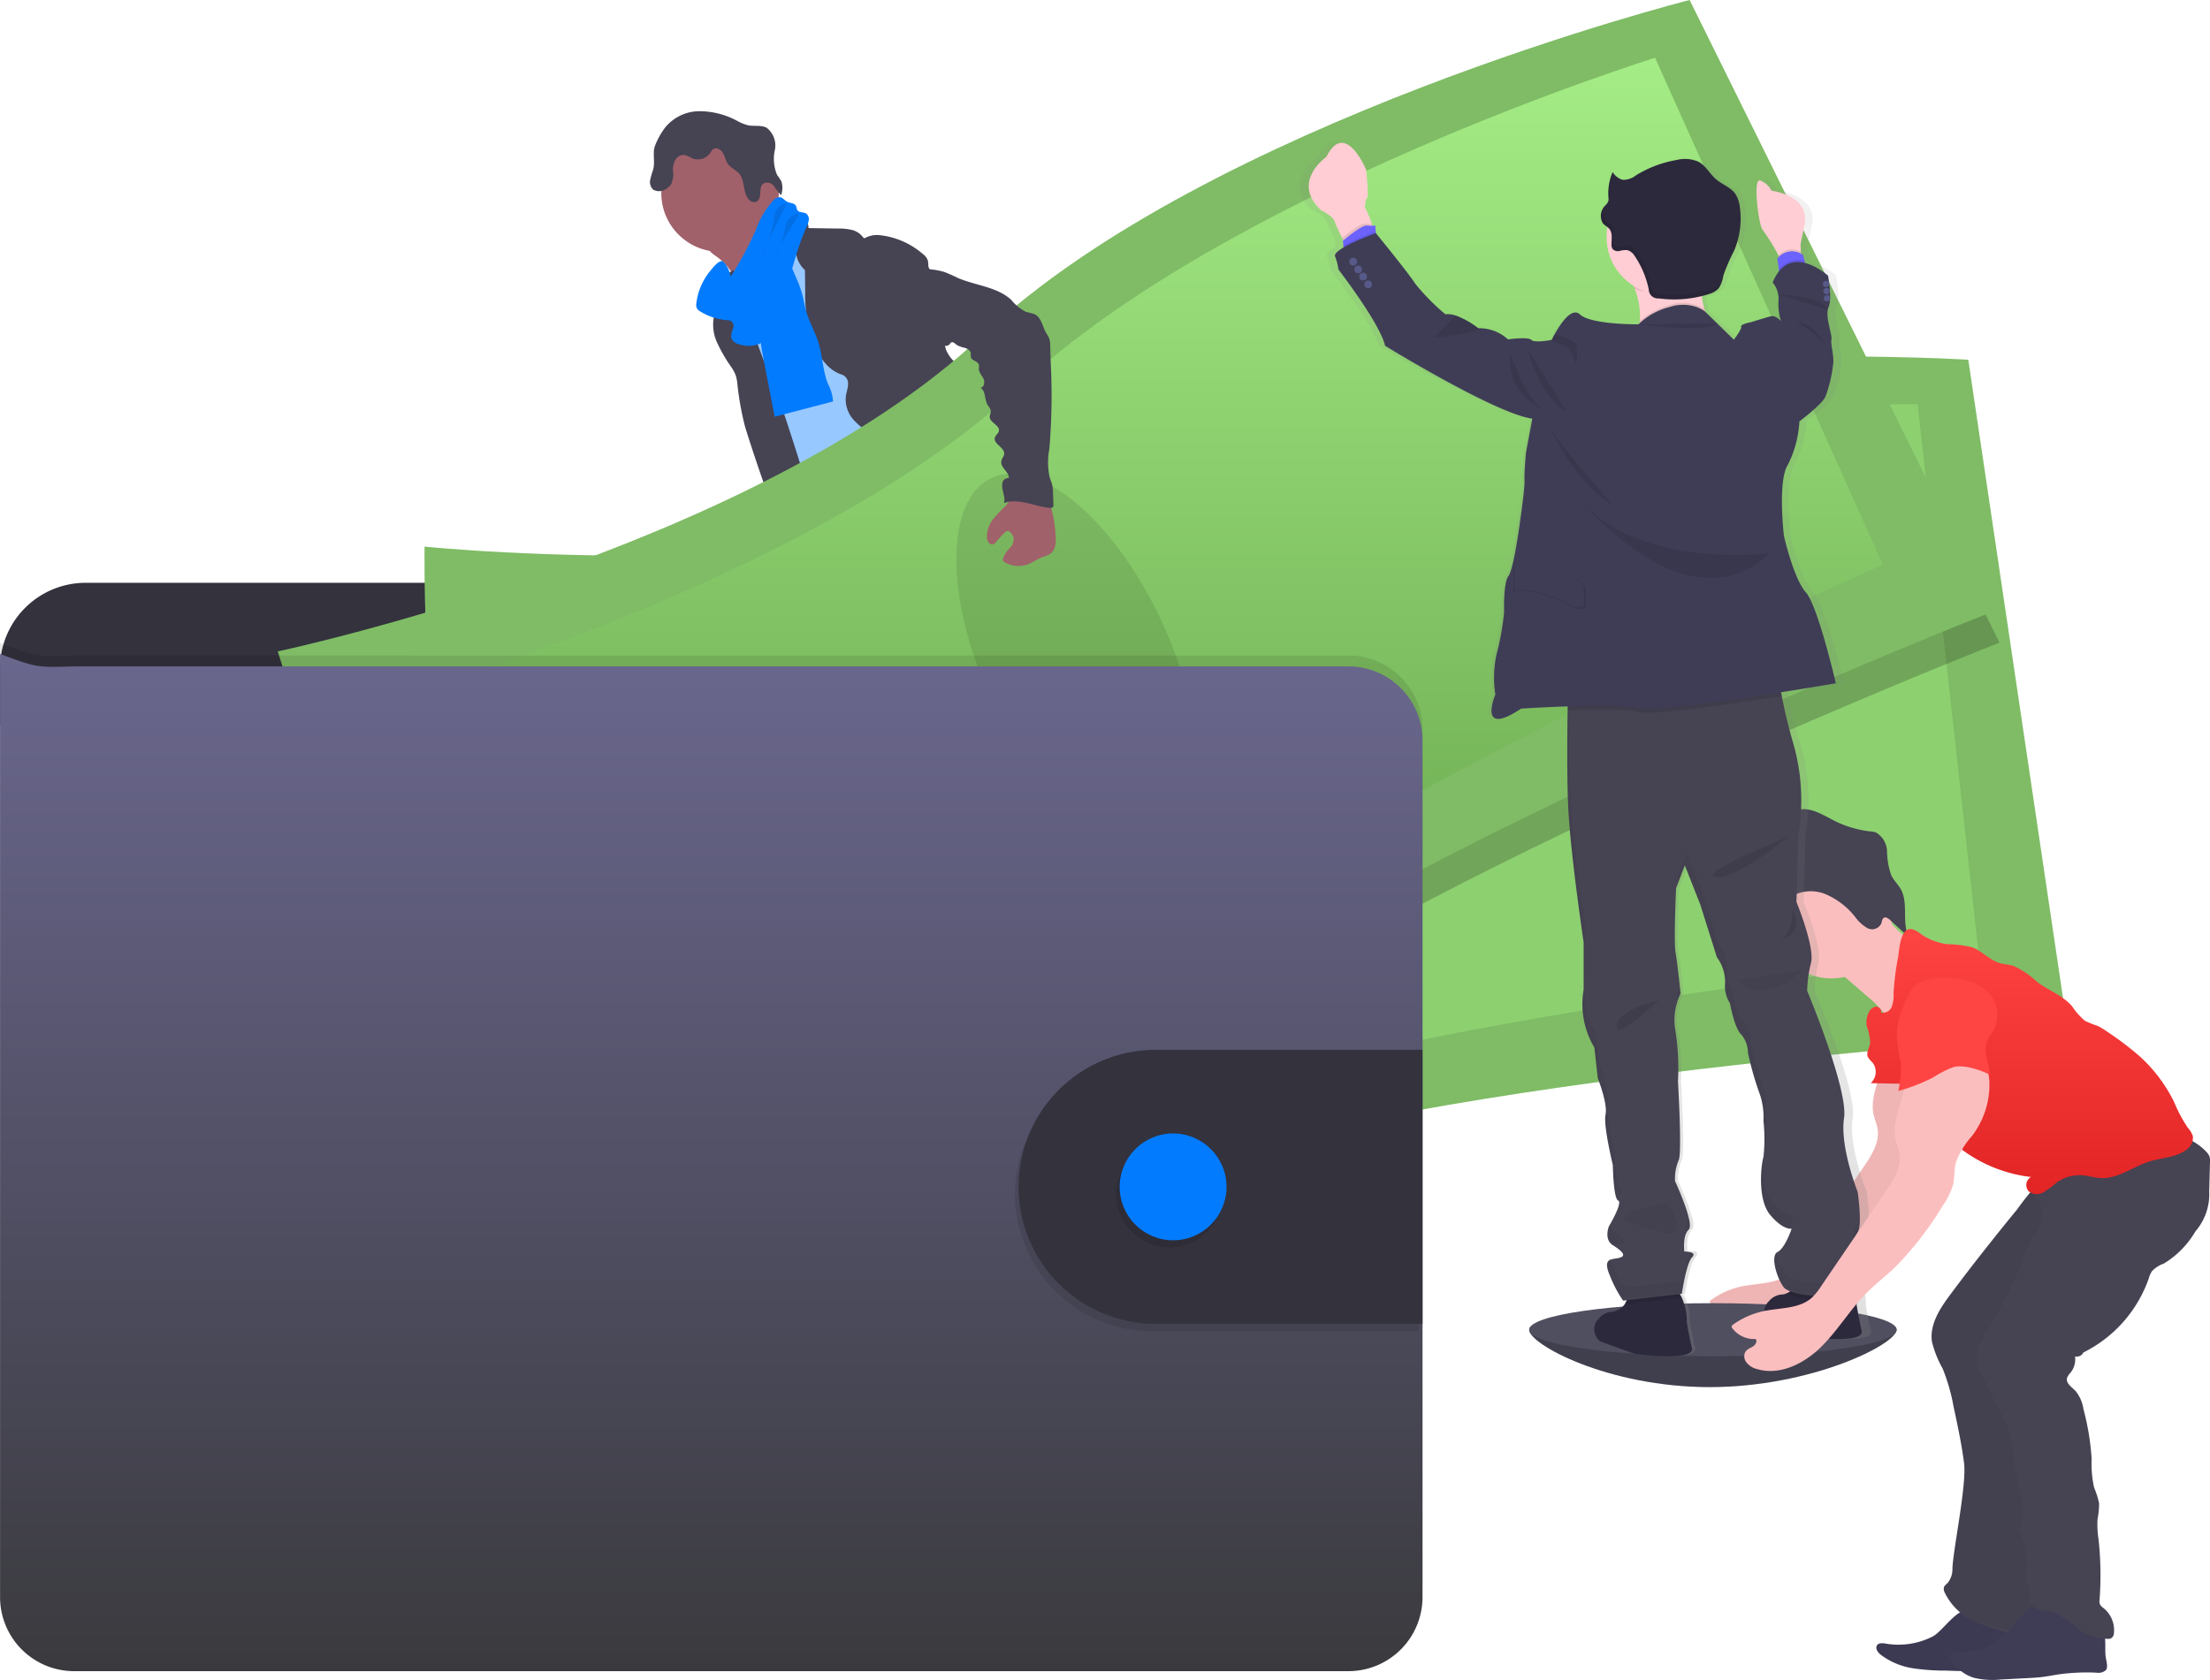 <svg xmlns="http://www.w3.org/2000/svg" xmlns:xlink="http://www.w3.org/1999/xlink" width="242.023" height="184.017" viewBox="0 0 242.023 184.017"><defs><style>.a{fill:#504f60;}.b{opacity:0.2;}.c{fill:#6c63ff;}.d{fill:#514e7f;}.e{fill:#464353;}.f{fill:#a1616a;}.g{fill:#97c8ff;}.h{fill:#037bff;}.i,.v{opacity:0.1;}.j{fill:#33323d;}.k{fill:#8dd070;}.l{fill:url(#a);}.m{fill:url(#b);}.n{fill:#fbbebe;}.o,.s{opacity:0.05;}.p{fill:#3f3d56;}.q{fill:url(#c);}.r{fill:#2d293d;}.t{fill:#ffcdd3;}.u{fill:#575988;}.w{fill:url(#d);}.x{fill:#f44;}</style><linearGradient id="a" x1="0.5" x2="0.5" y2="1" gradientUnits="objectBoundingBox"><stop offset="0" stop-color="#a4ec85"/><stop offset="1" stop-color="#5d9842"/></linearGradient><linearGradient id="b" x1="0.5" x2="0.5" y2="1" gradientUnits="objectBoundingBox"><stop offset="0" stop-color="#6a678e"/><stop offset="1" stop-color="#3a3a3e"/></linearGradient><linearGradient id="c" x1="0.5" y1="1" x2="0.5" gradientUnits="objectBoundingBox"><stop offset="0" stop-color="gray" stop-opacity="0.251"/><stop offset="0.54" stop-color="gray" stop-opacity="0.122"/><stop offset="1" stop-color="gray" stop-opacity="0.102"/></linearGradient><linearGradient id="d" x1="0.5" x2="0.5" y2="1" gradientUnits="objectBoundingBox"><stop offset="0" stop-color="#f44"/><stop offset="1" stop-color="#e22424"/></linearGradient></defs><g transform="translate(-18.497)"><path class="a" d="M808.317,650.594c0,1.6-9.355,6.284-20.467,6.284s-19.77-4.679-19.77-6.284,9.007-1.088,20.129-1.088S808.317,648.986,808.317,650.594Z" transform="translate(-582.122 -504.93)"/><path class="b" d="M808.317,653.72c0,1.6-9.355,6.284-20.467,6.284s-19.77-4.679-19.77-6.284" transform="translate(-582.122 -508.056)"/><path class="c" d="M502.535,534.048a12.419,12.419,0,0,0,5.4-.182c.272-.084.571-.272.544-.544a.658.658,0,0,0-.122-.272,16.808,16.808,0,0,1-1.632-3.109.272.272,0,0,0-.1-.141.256.256,0,0,0-.174,0c-.8.209-1.485.724-2.277.944a3.238,3.238,0,0,1-1.24.093c-.359-.041-.849-.337-1.175-.3C501.945,531.725,502.4,532.835,502.535,534.048Z" transform="translate(-388.246 -417.833)"/><path class="c" d="M624.7,517.879a9.439,9.439,0,0,0,3.123-2.932.508.508,0,0,0,.084-.253.522.522,0,0,0-.1-.245,10.108,10.108,0,0,0-2.538-2.739,7.406,7.406,0,0,0-1.414,1.306c-.3.316-1.126.816-1.134,1.3,0,.272.316.588.462.816.2.294.386.593.566.9A10.656,10.656,0,0,1,624.7,517.879Z" transform="translate(-476.303 -404.676)"/><path class="d" d="M481.275,542.886a1.211,1.211,0,0,1-.218.789,1.069,1.069,0,0,1-.457.272c-2.522.9-5.44-.223-7.957.667-.517.182-1.006.446-1.526.62a8.3,8.3,0,0,1-1.9.337c-.89.084-1.784.139-2.677.163a6.436,6.436,0,0,1-2.018-.177,2.424,2.424,0,0,1-1.548-1.227,1.178,1.178,0,0,1-.076-.873.942.942,0,0,1,.166-.272,2.386,2.386,0,0,1,.593-.481l.928-.6a6.227,6.227,0,0,1,1.406-.745c.367-.12.756-.171,1.129-.272a7.663,7.663,0,0,0,3.223-2.407l1.262-1.346a1.27,1.27,0,0,1,.438-.351,1.213,1.213,0,0,1,.544-.052,7.274,7.274,0,0,1,3.441,1.153,4.457,4.457,0,0,0,.849.5,3.03,3.03,0,0,0,2.372-.294c.324-.174.253-.272.389-.582s.468-.509.756-.226a.8.8,0,0,1,.18.343,9.648,9.648,0,0,1,.169,2.8,1.236,1.236,0,0,0,.054.435,2.467,2.467,0,0,0,.248.4.917.917,0,0,1,.052.1,2.767,2.767,0,0,1,.182,1.314Z" transform="translate(-359.916 -423.029)"/><path class="e" d="M481.275,555.312a1.211,1.211,0,0,1-.218.789,1.069,1.069,0,0,1-.457.272c-2.522.9-5.44-.223-7.957.667-.517.182-1.006.446-1.526.62a8.3,8.3,0,0,1-1.9.337c-.89.084-1.784.139-2.677.163a6.436,6.436,0,0,1-2.018-.177,2.424,2.424,0,0,1-1.548-1.227,1.178,1.178,0,0,1-.076-.873.942.942,0,0,1,.166-.272c.147.307.253.715.345.862a1.766,1.766,0,0,0,1.181.851,2.933,2.933,0,0,0,1.088-.139c2.285-.566,4.714-.574,6.909-1.431a15.972,15.972,0,0,1,2.263-.87,17.788,17.788,0,0,1,2.448-.2c1.289-.1,2.538-.492,3.808-.7a2.766,2.766,0,0,1,.171,1.322Z" transform="translate(-359.916 -435.455)"/><path class="d" d="M613.005,522.124a4.585,4.585,0,0,1-1.393,2.481,16.22,16.22,0,0,0-1.95,2.133c-.653,1-.947,2.236-1.8,3.079a4.924,4.924,0,0,1-1.088.775,7.6,7.6,0,0,1-1.4.645,10.452,10.452,0,0,1-3.958.215,3.559,3.559,0,0,1-1.257-.242,3.785,3.785,0,0,1-.522-.321,2.494,2.494,0,0,1-.816-.816.816.816,0,0,1-.079-.593,1.394,1.394,0,0,1,.378-.577,8.979,8.979,0,0,1,.958-.862,5.731,5.731,0,0,0,1.246-1.088,3.512,3.512,0,0,0,.481-1.088,9.645,9.645,0,0,0,.351-2.081,6.593,6.593,0,0,1,.144-1.393c.2-.718.734-1.36.675-2.1a.525.525,0,0,1,.027-.318.443.443,0,0,1,.25-.155,4.436,4.436,0,0,1,1.3-.3,1.515,1.515,0,0,1,1.208.473c.185.223.307.544.579.631a.92.92,0,0,0,.413.016,3.464,3.464,0,0,0,1.9-.585,2.375,2.375,0,0,0,.789-1.733c0-.247-.112-.506.272-.544.288-.038.517.272.664.462a6.444,6.444,0,0,1,1.273,2.318.683.683,0,0,1,.242-.046,1.053,1.053,0,0,1,.868.443A1.727,1.727,0,0,1,613.005,522.124Z" transform="translate(-458.832 -409.086)"/><path class="e" d="M613.28,529.339a4.585,4.585,0,0,1-1.393,2.481,16.224,16.224,0,0,0-1.95,2.133c-.653,1-.947,2.236-1.8,3.079a4.927,4.927,0,0,1-1.088.775,7.6,7.6,0,0,1-1.4.645,10.453,10.453,0,0,1-3.958.215,3.56,3.56,0,0,1-1.257-.242,3.785,3.785,0,0,1-.522-.321,2.494,2.494,0,0,1-.816-.816,1.988,1.988,0,0,1,.816-.2c.588.033,1.017.588,1.58.759.8.242,1.6-.324,2.416-.517.53-.125,1.088-.092,1.613-.272a3.989,3.989,0,0,0,1.194-.724A6.078,6.078,0,0,0,608,535.109a7.9,7.9,0,0,0,.748-1.493,21.36,21.36,0,0,1,1.512-2.894,2.045,2.045,0,0,1,.307-.4,4.287,4.287,0,0,1,.416-.3,3.162,3.162,0,0,0,.96-1.752,3.064,3.064,0,0,1,.215-.585,1.053,1.053,0,0,1,.868.443A1.727,1.727,0,0,1,613.28,529.339Z" transform="translate(-459.108 -416.301)"/><path class="f" d="M438.7,204.012a5.77,5.77,0,0,1,1.632,1.9c.381.745,2.576,6.528,2.448,7.369.715-.721,3.536-.838,4.26-1.559.3-.3,1.931-1.809,2.176-2.16s2.062-1.088,2.26-1.458c.743-1.33-5.266-6.371-4.5-7.685a.343.343,0,0,0,.063-.207.337.337,0,0,0-.1-.16,9.01,9.01,0,0,0-1.738-1.189,2.757,2.757,0,0,1-1.325-1.578,5.712,5.712,0,0,0-1.537,1.039q-1.654,1.417-3.251,2.892c-.416.386-1.221.9-1.415,1.453C437.449,203.266,438.3,203.688,438.7,204.012Z" transform="translate(-341.568 -175.784)"/><path class="g" d="M457.04,214.13a17.7,17.7,0,0,0-2.573,2.105,5.122,5.122,0,0,0-1.632,2.622c-.076.405-.065.816-.128,1.227-.272,1.782-1.812,3.087-2.492,4.755a8.245,8.245,0,0,0-.432,1.591,18.81,18.81,0,0,0-.313,3.123c-.016,1.015.979,1.714,1.344,2.66a16.241,16.241,0,0,1,.647,2.892,34.263,34.263,0,0,0,1.632,5.359c1.341,3.7,5.688,13.946,7.029,17.654,4.11-1.031,15.051-3.4,18.69-5.574,1.213-.724-8.419-8.887-7.121-9.45a.484.484,0,0,0,.365-.683c-1.3-5.674-5.356-10.337-7.2-15.861a48.131,48.131,0,0,0-2.658-5.378c-.789-1.651-1.211-3.476-2.154-5.046a3.183,3.183,0,0,0-.688-.857,4.059,4.059,0,0,0-.759-.46C458.06,214.549,457.559,214.394,457.04,214.13Z" transform="translate(-350.179 -188.043)"/><circle class="f" cx="6.433" cy="6.433" r="6.433" transform="translate(90.917 14.716)"/><path class="e" d="M466.4,205.56a2.157,2.157,0,0,1,2.418-.348,1.169,1.169,0,0,1,.718,1.162l3.191.049a6.407,6.407,0,0,1,1.512.139,2.2,2.2,0,0,1,1.262.792c.038.052.082.114.147.122a.234.234,0,0,0,.147-.049,2.769,2.769,0,0,1,1.589-.272,8.582,8.582,0,0,1,4.671,2.051,1.51,1.51,0,0,1,.544.677c.112.362-.022.816.272,1.074,0,2.992,1.028,5.789,1.714,8.7a3.9,3.9,0,0,0,.966,1.387,5.6,5.6,0,0,1,1.031,1.54c.582,1.512-.22,3.291.346,4.809a8.24,8.24,0,0,0,1.088,1.727,4.467,4.467,0,0,1,.93,2.231c.024.365-.022.732,0,1.088a6.586,6.586,0,0,0,.272,1.444q.348,1.317.729,2.63c.413,1.415.952,2.941,2.22,3.694-3.06.52-6.286,1.028-9.2-.035a4.772,4.772,0,0,1-1.148-.574,6.614,6.614,0,0,1-2.016-3.248,15.337,15.337,0,0,1-1.123-4.192,4.813,4.813,0,0,0-.193-1.36,3.873,3.873,0,0,0-1.806-1.7,8.672,8.672,0,0,1-2.176-1.692,3.381,3.381,0,0,1-.881-2.541c.054-.449.231-.881.248-1.333a1.044,1.044,0,0,0-.617-1.088c-2.228-.675-3.291-3.313-3.786-5.587a17.939,17.939,0,0,1-.286-3.563l-.03-2.32a3.063,3.063,0,0,1-1-2.2,2.614,2.614,0,0,0-.014-.729,2.01,2.01,0,0,0-.511-.775A6.92,6.92,0,0,1,466.4,205.56Z" transform="translate(-362.505 -181.389)"/><path class="e" d="M440.011,229.013a17.813,17.813,0,0,1-.071,2.16c-.063.272-.171.544-.25.8a4.679,4.679,0,0,0,.3,3.028,16.865,16.865,0,0,0,1.548,2.679,4.353,4.353,0,0,1,.5.928,4.8,4.8,0,0,1,.19,1.058,32.866,32.866,0,0,0,.756,4.276c.3,1.219,3.765,11.637,4.57,12.6a1.025,1.025,0,0,0,.62.422,1.129,1.129,0,0,0,.528-.109l1.632-.626a1.067,1.067,0,0,0,.378-.207.974.974,0,0,0,.234-.642c.117-1.327-3.351-11.819-3.792-13.073-1.333-3.787-3.106-7.437-3.974-11.357-.242-1.088-.37-2.764-1.167-3.631-.329-.359-.218-.207-.612-.019a4.466,4.466,0,0,0-.577.3A1.888,1.888,0,0,0,440.011,229.013Z" transform="translate(-342.968 -197.486)"/><path class="e" d="M556.62,320.79" transform="translate(-428.183 -265.69)"/><path class="h" d="M458.388,230.744c.438,2.315.889,4.624,1.338,6.939l6.387-1.673a4.489,4.489,0,0,0-.544-1.9c-.582-1.461-.6-3.087-1.066-4.589-.356-1.142-.977-2.192-1.311-3.343-.193-.669-.291-1.36-.481-2.037a14.8,14.8,0,0,0-.751-1.945,12.175,12.175,0,0,0-1.393-2.581,4.061,4.061,0,0,0-2.152,1.4,3.014,3.014,0,0,0-.4,1.36c-.112,1.434.408,2.875.237,4.3A12.649,12.649,0,0,0,458.388,230.744Z" transform="translate(-356.391 -192.033)"/><path class="e" d="M478.712,336.786a7.628,7.628,0,0,1-.585,4.137,32.067,32.067,0,0,0-1.3,6.229,5.389,5.389,0,0,1-.321,1.575c-.2.454-.544.838-.778,1.27a6.38,6.38,0,0,0-.487,3.825c.092.857.231,1.711.4,2.554a6.461,6.461,0,0,1,.166,3.115c.506-.112.849.544.816,1.058a2.823,2.823,0,0,0,.049,1.531c.626.229.631,1.088.612,1.755a14.758,14.758,0,0,0,.435,3.427q1.42,6.828,3.014,13.617c2.3.713,4.983,1.455,7.176.468a1.439,1.439,0,0,0,.909-.914,1.594,1.594,0,0,0-.087-.7l-1.039-3.781a6.943,6.943,0,0,1-.373-2.8c.1-.7.405-1.453.063-2.07-.117-.212-.3-.378-.438-.579-.544-.8-.258-1.863-.215-2.829a2.241,2.241,0,0,0-.044-.647,3.231,3.231,0,0,0-.31-.71,10.859,10.859,0,0,1-1.2-5.4,1.336,1.336,0,0,0-.1-.7,2.274,2.274,0,0,1-.177-.288.789.789,0,0,1,.057-.52,4.761,4.761,0,0,1-.838-.816,1.172,1.172,0,0,0,.2-1.833.612.612,0,0,0,.291-1.053c-.133-.092-.31-.133-.405-.272-.147-.2-.027-.481.092-.7l.634-1.145c.473-.851.579-1.9,1.088-2.72a20.387,20.387,0,0,0,1.676-3.825l1.831-5.051,1.232,1.069a3.9,3.9,0,0,1,1.012,1.153,4.977,4.977,0,0,1,.329,1.382c.452,2.742,2.176,5.119,2.815,7.821a5.152,5.152,0,0,0,.582,1.746,3.812,3.812,0,0,1,.332.5,2.655,2.655,0,0,1,.139.83,3.871,3.871,0,0,0,1.632,2.775c.607.416,1.36.7,1.689,1.36a2.536,2.536,0,0,0,.272.579c.294.354.928.394,1.053.838.071.248-.06.544.079.762a.721.721,0,0,0,.3.226l1.771.884c1.98.99,2.992,3.264,4.453,4.921a10.609,10.609,0,0,1,1.333,1.763c.631,1.129.922,2.546,1.988,3.264a3.008,3.008,0,0,1,.773.574c.335.441.212,1.058.242,1.613s.454,1.216.982,1.047a3.872,3.872,0,0,0,0,2.054,10.337,10.337,0,0,0,6.273-2.541,2.475,2.475,0,0,0,1.02-1.714.614.614,0,0,0-.076-.34.971.971,0,0,0-.4-.3c-1.657-.9-2.154-2.979-2.992-4.668a40.443,40.443,0,0,0-2.72-4.159c-1.969-2.979-3.313-6.583-6.292-8.55a4.282,4.282,0,0,1-1.746-1.531c-.182-.4-.2-.857-.348-1.27a1.1,1.1,0,0,0-.93-.816,5.7,5.7,0,0,0,.212-1.975,2.494,2.494,0,0,0-.1-.851,4.14,4.14,0,0,0-.438-.843,8.09,8.09,0,0,1-1.121-4.352,7.135,7.135,0,0,0-.076-2.348c-.12-.378-.329-.724-.473-1.088a6.8,6.8,0,0,1-.34-2.046l-.163-2.614a12.86,12.86,0,0,0-.337-2.584c-.544-2.029-1.088-10.53-2.951-11.487s-5.065,5.585-7.162,5.712a9.329,9.329,0,0,0-2.72.525,13.252,13.252,0,0,0-3.7,2.448L481.1,335A14.213,14.213,0,0,1,478.712,336.786Z" transform="translate(-368.884 -267.283)"/><path class="e" d="M415.771,164.824A4.849,4.849,0,0,1,419.514,163a8.718,8.718,0,0,1,4.137,1.039,5.112,5.112,0,0,0,1.208.5c.68.139,1.436-.046,2.051.272a2.457,2.457,0,0,1,.9,2.448,4.5,4.5,0,0,0,.245,2.72,6.291,6.291,0,0,1,.471.71,2.348,2.348,0,0,1-.038,1.512,9.8,9.8,0,0,1-.781-1,.92.92,0,0,0-1.126-.291c-.351.237-.345.666-.365,1.053s-.117.849-.481.974a.781.781,0,0,1-.816-.318c-.623-.762-.373-1.978-.99-2.745-.351-.435-.936-.647-1.259-1.1-.256-.359-.321-.816-.544-1.2s-.743-.669-1.088-.4a1.472,1.472,0,0,0-.291.389,1.673,1.673,0,0,1-1.986.6,3.321,3.321,0,0,0-.86-.373,1.064,1.064,0,0,0-.982.544,2.124,2.124,0,0,0-.272,1.137,2.62,2.62,0,0,1-.212,1.559,1.613,1.613,0,0,1-.435.413,1.355,1.355,0,0,1-1.507.155,1.132,1.132,0,0,1-.337-1.055,8.527,8.527,0,0,1,.321-1.115c.239-.843-.073-1.793.188-2.587A8.258,8.258,0,0,1,415.771,164.824Z" transform="translate(-324.457 -150.818)"/><path class="h" d="M432.765,209.247a.99.99,0,0,0,.06.59.938.938,0,0,0,.321.307,6.6,6.6,0,0,0,3.03.982.922.922,0,0,1,.419.109.737.737,0,0,1,.177.843,2.2,2.2,0,0,0-.193.9c.079.569.754.816,1.322.9a3.075,3.075,0,0,0,2.3-.449,3.555,3.555,0,0,0,.949-1.423c1.561-3.588,2.108-7.554,3.689-11.131a2.361,2.361,0,0,0,.237-.745.734.734,0,0,0-.294-.685c-.294-.182-.751-.079-.949-.365-.1-.144-.087-.34-.174-.492-.182-.324-.661-.272-.987-.46-.256-.136-.432-.416-.718-.471a.9.9,0,0,0-.743.321,9.565,9.565,0,0,0-1.931,3.251,38.106,38.106,0,0,1-2.764,5.125,2.988,2.988,0,0,0-.865-1.695c-.487-.1-1.11.756-1.374,1.074a6.844,6.844,0,0,0-1.512,3.514Z" transform="translate(-338.005 -176.05)"/><path class="i" d="M461.033,200.32a1.3,1.3,0,0,0-1.009.506,2.878,2.878,0,0,0-.422,1.36,11.819,11.819,0,0,1-1.6,4.3" transform="translate(-356.39 -177.99)"/><path class="i" d="M466.3,204.31a1.553,1.553,0,0,0-1.319.792,4.448,4.448,0,0,0-.332,1.344,7.375,7.375,0,0,1-1.319,2.826" transform="translate(-360.27 -180.895)"/><path class="j" d="M304.642,365.675V362.3a9.379,9.379,0,0,0-9.379-9.377H161.839a9.379,9.379,0,0,0-9.379,9.377v6.229Z" transform="translate(-133.963 -289.08)"/><path class="k" d="M323.366,282.621s-.381,23.628,3.808,31.4,5.984,41.595,5.984,41.595,43.915,4.543,74.517-5.44,95.718-14.066,95.718-14.066l-10.973-73.959s-54.211-3.476-85.05,11.232S323.366,282.621,323.366,282.621Z" transform="translate(-258.372 -222.741)"/><path class="i" d="M323.366,282.621s-.381,23.628,3.808,31.4,5.984,41.595,5.984,41.595,43.915,4.543,74.517-5.44,95.718-14.066,95.718-14.066l-10.973-73.959s-54.211-3.476-85.05,11.232S323.366,282.621,323.366,282.621Z" transform="translate(-258.372 -222.741)"/><path class="k" d="M358.4,305.228s-1.374,19.5,2.073,25.725,3.607,34.038,3.607,34.038,39.522,1.833,67.635-7.736S518.9,341.477,518.9,341.477l-6.713-60.484s-48.882-.5-77.411,12.967S358.4,305.228,358.4,305.228Z" transform="translate(-283.684 -236.717)"/><ellipse class="i" cx="10.261" cy="22.006" rx="10.261" ry="22.006" transform="translate(135.037 67.056) rotate(-7.1)"/><path class="b" d="M421.819,130.66s-52.666,13.329-77.5,36.791S267.2,202.022,267.2,202.022s6.888,22.6,13.258,28.717S298.912,268.5,298.912,268.5s43.189-9.156,69.248-28.056,86.793-42.77,86.793-42.77Z" transform="translate(-217.491 -127.279)"/><path class="k" d="M264.29,189.589s6.885,22.6,13.25,28.72,18.454,37.754,18.454,37.754,43.194-9.153,69.256-28.053,86.791-42.762,86.791-42.762L418.906,118.23s-52.663,13.329-77.5,36.791S264.29,189.589,264.29,189.589Z" transform="translate(-215.373 -118.23)"/><path class="i" d="M264.29,189.589s6.885,22.6,13.25,28.72,18.454,37.754,18.454,37.754,43.194-9.153,69.256-28.053,86.791-42.762,86.791-42.762L418.906,118.23s-52.663,13.329-77.5,36.791S264.29,189.589,264.29,189.589Z" transform="translate(-215.373 -118.23)"/><path class="l" d="M308,211.763s4.676,18.979,9.869,23.848,13.873,31.282,13.873,31.282,38.175-10.386,62-28.121,78.149-41.747,78.149-41.747L446.94,141.5s-46.676,14.518-69.7,36.094S308,211.763,308,211.763Z" transform="translate(-247.193 -135.17)"/><ellipse class="i" cx="10.261" cy="22.006" rx="10.261" ry="22.006" transform="translate(117.783 56.696) rotate(-24.97)"/><path class="i" d="M308.265,386.681v93.847a8.114,8.114,0,0,1-8.117,8.114H160.6a8.114,8.114,0,0,1-8.112-8.114V377.22c4,1.485,4,1.485,8.112,1.36H300.148A8.117,8.117,0,0,1,308.265,386.681Z" transform="translate(-133.984 -306.77)"/><path class="m" d="M308.265,391.064V484.91a8.117,8.117,0,0,1-8.117,8.114H160.6a8.114,8.114,0,0,1-8.112-8.114V381.6c4,1.483,4,1.483,8.112,1.36H300.148a8.117,8.117,0,0,1,8.117,8.1Z" transform="translate(-133.984 -309.958)"/><path class="i" d="M605.633,543.936v30.012H576.527a15.007,15.007,0,1,1,0-30.013Z" transform="translate(-431.75 -428.135)"/><path class="j" d="M607.093,541v30.017H577.987a15.007,15.007,0,1,1,0-30.013Z" transform="translate(-432.813 -425.998)"/><circle class="i" cx="5.851" cy="5.851" r="5.851" transform="translate(140.719 124.958)"/><circle class="h" cx="5.851" cy="5.851" r="5.851" transform="translate(141.116 124.163)"/><path class="n" d="M859.887,528.811c.231,2.505-1.665,4.937-1.113,7.391.12.525.345,1.02.427,1.551.229,1.458-.639,2.837-1.469,4.056l-7.127,10.456a6.492,6.492,0,0,1-1.017,1.257c-1.36,1.213-3.406,1.088-5.2,1.45a8.879,8.879,0,0,0-3.482,1.54.223.223,0,0,0-.033.3,2.992,2.992,0,0,0,2.59,1.216c.188.248,0,.609-.272.786-.384.272-.909.337-.985.985a1.069,1.069,0,0,0,.131.653,2.026,2.026,0,0,0,1.246.868c2.467.754,5.133-.571,6.98-2.375s3.172-4.08,4.983-5.916c1-1.015,2.144-1.885,3.177-2.87a36.372,36.372,0,0,0,5.212-6.743,7.525,7.525,0,0,0,1.129-2.3c.2-.835.1-1.678.324-2.486a9.158,9.158,0,0,1,1.708-2.794,9.242,9.242,0,0,0,1.942-6.014,5.766,5.766,0,0,0-3.52-4.992,3.128,3.128,0,0,0-1.972-.12,4.685,4.685,0,0,0-2.008,1.6l-1.36,1.564a3.669,3.669,0,0,0-.789,1.2,1.254,1.254,0,0,0,.272,1.33" transform="translate(-635.084 -414.068)"/><path class="o" d="M859.887,528.811c.231,2.505-1.665,4.937-1.113,7.391.12.525.345,1.02.427,1.551.229,1.458-.639,2.837-1.469,4.056l-7.127,10.456a6.492,6.492,0,0,1-1.017,1.257c-1.36,1.213-3.406,1.088-5.2,1.45a8.879,8.879,0,0,0-3.482,1.54.223.223,0,0,0-.033.3,2.992,2.992,0,0,0,2.59,1.216c.188.248,0,.609-.272.786-.384.272-.909.337-.985.985a1.069,1.069,0,0,0,.131.653,2.026,2.026,0,0,0,1.246.868c2.467.754,5.133-.571,6.98-2.375s3.172-4.08,4.983-5.916c1-1.015,2.144-1.885,3.177-2.87a36.372,36.372,0,0,0,5.212-6.743,7.525,7.525,0,0,0,1.129-2.3c.2-.835.1-1.678.324-2.486a9.158,9.158,0,0,1,1.708-2.794,9.242,9.242,0,0,0,1.942-6.014,5.766,5.766,0,0,0-3.52-4.992,3.128,3.128,0,0,0-1.972-.12,4.685,4.685,0,0,0-2.008,1.6l-1.36,1.564a3.669,3.669,0,0,0-.789,1.2,1.254,1.254,0,0,0,.272,1.33" transform="translate(-635.084 -414.068)"/><path class="p" d="M914.057,769.4a8.25,8.25,0,0,1-5.3.786c-.291-.035-.637-.057-.816.169-.272.326.049.816.381,1.069a7.847,7.847,0,0,0,3.642,1.5,23.983,23.983,0,0,0,3.563.237,60.246,60.246,0,0,0,9.741-.356,1.379,1.379,0,0,0,.544-.158,1,1,0,0,0,.4-.612,2.428,2.428,0,0,0-.846-2.318,7.1,7.1,0,0,0-2.271-1.219l-2.829-1.1a7.269,7.269,0,0,0-2.448-.889C916.462,766.6,915.181,768.738,914.057,769.4Z" transform="translate(-683.86 -590.157)"/><path class="o" d="M914.057,769.4a8.25,8.25,0,0,1-5.3.786c-.291-.035-.637-.057-.816.169-.272.326.049.816.381,1.069a7.847,7.847,0,0,0,3.642,1.5,23.983,23.983,0,0,0,3.563.237,60.246,60.246,0,0,0,9.741-.356,1.379,1.379,0,0,0,.544-.158,1,1,0,0,0,.4-.612,2.428,2.428,0,0,0-.846-2.318,7.1,7.1,0,0,0-2.271-1.219l-2.829-1.1a7.269,7.269,0,0,0-2.448-.889C916.462,766.6,915.181,768.738,914.057,769.4Z" transform="translate(-683.86 -590.157)"/><path class="e" d="M932.249,596.127c-1.178,1.567-2.4,3.376-2.105,5.315a11.844,11.844,0,0,0,1.172,2.932A20.691,20.691,0,0,1,932.5,608.5c.441,2.051.884,4.107,1.153,6.191.307,2.353-1.137,9.162-1.27,11.531a2.437,2.437,0,0,1-.5,1.6c-.155.163-.362.294-.432.506a.865.865,0,0,0,.1.6,6.583,6.583,0,0,0,3.536,3.248,27.968,27.968,0,0,0,6.82,1.793,1.359,1.359,0,0,0,.642-.084,1.249,1.249,0,0,0,.5-.569c1.183-2.263.046-10.31.063-12.864.016-2.13.52-4.246.427-6.373-.076-1.708-.544-3.378-.7-5.081a29.987,29.987,0,0,1,.753-8.354c.392-2.116.786-4.233,1.289-6.322a12.136,12.136,0,0,1,1.36-3.67c.544-.879,1.308-1.613,1.942-2.448a11.05,11.05,0,0,0,2.176-8.09c-.038-.272-4.08,1.026-4.437,1.181a13.823,13.823,0,0,0-3.955,2.543,33.245,33.245,0,0,0-2.492,3.082q-1.738,2.119-3.433,4.268Q934.1,593.64,932.249,596.127Z" transform="translate(-700.069 -454.442)"/><path class="o" d="M932.249,595.813c-1.178,1.567-2.4,3.378-2.105,5.315a11.821,11.821,0,0,0,1.172,2.935,20.663,20.663,0,0,1,1.186,4.121c.441,2.054.884,4.11,1.153,6.191.307,2.356-1.137,9.162-1.27,11.531a2.444,2.444,0,0,1-.5,1.6c-.155.161-.362.291-.432.5a.863.863,0,0,0,.1.6,6.662,6.662,0,0,0,3.536,3.264,26.275,26.275,0,0,0,6.82,1.276,1.359,1.359,0,0,0,.642-.084,1.229,1.229,0,0,0,.5-.566c1.183-2.263.046-9.793.063-12.35.016-2.133.52-4.246.427-6.376-.076-1.708-.544-3.378-.7-5.079a30,30,0,0,1,.753-8.356c.392-2.114.786-4.23,1.289-6.322a12.137,12.137,0,0,1,1.36-3.67c.544-.879,1.308-1.613,1.942-2.448a11.044,11.044,0,0,0,2.176-8.09c-.038-.272-4.08,1.026-4.437,1.181a13.886,13.886,0,0,0-3.955,2.546,32.856,32.856,0,0,0-2.492,3.079q-1.738,2.119-3.433,4.271Q934.1,593.324,932.249,595.813Z" transform="translate(-700.069 -454.224)"/><circle class="n" cx="6.602" cy="6.602" r="6.602" transform="translate(212.472 93.972)"/><path class="n" d="M894.836,483.568a8.55,8.55,0,0,0,5.481,3.825l-.5,1.809c-.86,3.107-1.825,6.392-4.224,8.547a3.973,3.973,0,0,0-.669-3.09,11.648,11.648,0,0,0-2.241-2.342l-3.8-3.291a1.146,1.146,0,0,1-.272-.321.966.966,0,0,1,0-.724c.484-1.507,1.866-2.448,2.992-3.466a10.362,10.362,0,0,0,1.5-1.752C893.867,481.681,894.338,482.769,894.836,483.568Z" transform="translate(-669.815 -383.272)"/><path class="e" d="M853.446,449.383l-.15-1.24c1.042.272,2.032-.615,2.7-1.531s1.284-2,2.3-2.38c1.232-.462,2.538.272,3.716.892a11.748,11.748,0,0,0,4.263,1.387,2.8,2.8,0,0,1,.7.114,2.451,2.451,0,0,1,1.243,2.108,8.245,8.245,0,0,0,.46,2.579c.272.59.778,1.028,1.088,1.61.816,1.561.027,3.7.879,5.228l-2.116-1.939c-.193-.177-.465-.362-.68-.212-.169.12-.182.378-.25.585a1.111,1.111,0,0,1-1.507.544,4.318,4.318,0,0,1-1.36-1.232,8.256,8.256,0,0,0-3.357-2.546,4.309,4.309,0,0,0-3.536.234c-.987.558-1.711,1.858-2.922,1.9-1.659.063-2.35-3.028-3.117-4.249a1.5,1.5,0,0,0,.435-1.872C852.347,449.32,853.421,449.193,853.446,449.383Z" transform="translate(-643.068 -355.446)"/><path class="f" d="M551.93,317.484a12.849,12.849,0,0,0-1.466,1.54,3.082,3.082,0,0,0-.675,1.978,1.012,1.012,0,0,0,.19.579.49.49,0,0,0,.544.166.732.732,0,0,0,.272-.239,13.116,13.116,0,0,1,.914-.99c.117-.117.272-.239.43-.2a.459.459,0,0,1,.185.122,1.252,1.252,0,0,1,.384.6,1.41,1.41,0,0,1-.422,1.159,2.969,2.969,0,0,0-.71,1.05.465.465,0,0,0,0,.337.506.506,0,0,0,.212.18,3.036,3.036,0,0,0,2.568.169c.544-.22,1.028-.6,1.589-.794a3.675,3.675,0,0,0,.7-.272,1.458,1.458,0,0,0,.623-.933,3.846,3.846,0,0,0,.041-1.145,13.169,13.169,0,0,0-.936-4.306.544.544,0,0,0-.158-.228.5.5,0,0,0-.272-.073,6.469,6.469,0,0,0-2.511-.171,1.774,1.774,0,0,0-.593.528C552.716,316.678,551.93,317.3,551.93,317.484Z" transform="translate(-423.21 -262.144)"/><path class="e" d="M530.712,251.376c0-.664-.816-2.266.482-2.372,0-.71-1-1.151-.816-1.9.06-.25.272-.454.3-.71.082-.726-1.23-1.121-1.012-1.817.082-.272.37-.43.432-.7.147-.628-.977-.909-1-1.553,0-.218.122-.422.112-.639,0-.272-.237-.479-.367-.715-.34-.607-.174-1.545-.794-1.858.411.035.544-.574.375-.947s-.514-.7-.517-1.11a1.68,1.68,0,0,0,0-.452c-.114-.4-.764-.43-.873-.816a3.478,3.478,0,0,1-.014-.446c-.043-.307-.359-.5-.656-.59a2.674,2.674,0,0,1-.876-.313c-.19-.144-.411-.384-.615-.272-.076.046-.114.133-.171.2-.245.286-.713.16-1.02-.049a4.19,4.19,0,0,1-1.553-2.8c-.193-1.08-.188-2.2-.43-3.264a6.975,6.975,0,0,0-.294-.979,5.156,5.156,0,0,1-.457-.974c-.049-.626,1.246-.2,1.738-.136a7.741,7.741,0,0,1,1.412.272,15.092,15.092,0,0,1,1.444.634c1.964.868,4.336.974,5.914,2.432a4.957,4.957,0,0,0,1.632,1.325,7.384,7.384,0,0,1,.914.237c.748.351.865,1.344,1.273,2.062a4.044,4.044,0,0,1,.335.6,2.305,2.305,0,0,1,.109.762l.057,1.885a69.515,69.515,0,0,1-.152,9.464,7.76,7.76,0,0,0,.035,3.1c.082.272.2.528.272.8a4.894,4.894,0,0,1,.1.979l.044,1.221a.381.381,0,0,1-.06.272.392.392,0,0,1-.329.079c-1.7-.152-3.419-1.11-5.024-.53" transform="translate(-402.212 -196.651)"/><ellipse class="a" cx="20.119" cy="2.908" rx="20.119" ry="2.908" transform="translate(185.966 142.756)"/><path class="q" d="M738.24,305.935c-.354-1.515-.574-2.845-.574-2.845a5.863,5.863,0,0,0-.658-2.886v-.413h0v-3.047a10.38,10.38,0,0,1,.77-1.6c.544-.958,0-4.467,0-4.467s-2.032-4.948-1.54-8.087-4.173-13.938-4.173-13.938a13.763,13.763,0,0,1,.438-3.085,2.352,2.352,0,0,0,.06-.647v-.054c-.071-2.07-1.708-5.949-1.708-5.949l.22-7.394a21.737,21.737,0,0,0-.658-10.214c-.6-2.043-.977-3.678-1.219-4.94-.027-.141-.054-.272-.076-.411,3.506-.544,6.186-.979,6.186-.979s-2.035-8.512-3.408-10-2.473-6.172-2.473-6.172-.715-6.009.441-7.766a11.678,11.678,0,0,0,1.319-4.788s2.636-1.9,2.968-2.766a14.115,14.115,0,0,0,.879-3.776c0-1.009-.329-1.9-.22-2.448s-.77-2.554-.329-3.512a2.576,2.576,0,0,0,.174-.922.119.119,0,0,0,0-.027h0a12.922,12.922,0,0,0-.231-2.5,7.086,7.086,0,0,0-2.611-1.4l-.057-.229-.15-.6a2.906,2.906,0,0,0-.258-.152v-.218l-.024-.865.413-1.942c.816-3.378-3.7-3.882-3.7-3.882a2.38,2.38,0,0,0-1.279-1.121c-.906-.318-.15,5.081.272,5.44a21.278,21.278,0,0,1,1.779,2.785h0l.076.136a1.908,1.908,0,0,0-.207.218l.171,1.172.027.18a4.866,4.866,0,0,0-.721,1.227,2.647,2.647,0,0,1,.661,1.9,6.1,6.1,0,0,0,.272,2.339c-.049-.057-.628-.683-1.208-.53s-2.2.639-2.2.639-1.208.212-1.088.479-.816,1.436-.816,1.436l-3.248-3.079c-.033-.092-.068-.185-.1-.272a7.487,7.487,0,0,1-.272-1.36,7.432,7.432,0,0,0,1.039-.329,2.242,2.242,0,0,0,.9-.577,3.481,3.481,0,0,0,.525-1.4,20.6,20.6,0,0,1,1.205-2.688,8.738,8.738,0,0,0,.612-4.837,3.157,3.157,0,0,0-.5-1.415c-.53-.729-1.493-1.026-2.192-1.608s-1.151-1.472-1.967-1.9a3.9,3.9,0,0,0-2.464-.212,13.283,13.283,0,0,0-4.605,1.676,2.4,2.4,0,0,1-1.54.506,2.01,2.01,0,0,1-1.11-.816.054.054,0,0,0-.022-.087,5.737,5.737,0,0,0-.506,2.432,3,3,0,0,0,.016.389v.248h0a.619.619,0,0,1-.024.171,1.238,1.238,0,0,1-.3.438,2.944,2.944,0,0,0-.272.362.448.448,0,0,1,.044-.133,1.934,1.934,0,0,0-.337,1.026,1.048,1.048,0,0,0,.245.734,3.539,3.539,0,0,0,.53.424,6.189,6.189,0,0,0-.1,1.088,6.286,6.286,0,0,0,3.063,5.361c.038.09.073.182.109.272a7.745,7.745,0,0,1,.59,3.536,1.657,1.657,0,0,1-.038.256c-.014.084-.082.09-.117.136h0s-5.367.054-6.629-1.088-3.188,2.794-3.188,2.794-1.923.373-2.309,0-2.636-.052-2.636-.052a4.85,4.85,0,0,0-3.354-1.224,9.845,9.845,0,0,0-2.448-1.36h0l-.06-.022h0a2.742,2.742,0,0,0-1.211-.152,24.416,24.416,0,0,1-3.408-3.351c-.77-1.175-4.434-5.514-4.45-5.533v-.209l-.041-.631a2.261,2.261,0,0,1-.329.027c-.019-.063-.046-.136-.073-.22a12.175,12.175,0,0,0-.778-1.787s0-.8.231-1-.1-3.126-.1-3.126-2.378-5.557-4.507-1.409c0,0-4.026,2.685-.647,5.813,0,0,1.36.653,1.54,1.17.125.335.582,1.273.889,1.9l.139.272-.038.033.049.522.022.2c-.637.362-1.069.721-.963.99a5.948,5.948,0,0,1,.383,1.436s4.673,5.854,5.277,8.354c0,0,12.532,7.448,16.653,7.978l-.729,3.713a29.65,29.65,0,0,0-.163,3.033c.054.8-.5,4.415-.5,4.415s-.715,5.321-1.319,6.066-.5,3.936-.5,3.936a26.884,26.884,0,0,1-.816,4.521,11.55,11.55,0,0,0-.166,4.524s-2.086,4.788,2.913,1.542c0,0,2.448-.152,5.283-.25v.272c0,.365,0,.759-.019,1.172-.038,2.742-.054,6.528.071,9.379.22,5.054,1.76,15.056,1.76,15.056v5.035a6.854,6.854,0,0,0-.147,1.436,9.347,9.347,0,0,0,1.36,5.03l.386,3.351a13.075,13.075,0,0,1,.919,3.536,1.854,1.854,0,0,1-.038.318,2.142,2.142,0,0,0-.044.514,28.943,28.943,0,0,0,.865,5.168s.054,3.67.6,3.884c.471.182-.628,2.114-.955,2.669a.761.761,0,0,1-.019-.1l-.068.109a2.605,2.605,0,0,0-.171.93,1.333,1.333,0,0,0,.609,1.289c1.045.639,1.6,1.17.718,1.382a9.228,9.228,0,0,0-.968.2.421.421,0,0,0-.046-.122.582.582,0,0,0-.362.642,2.72,2.72,0,0,0,.324,1.235,13.472,13.472,0,0,0,1.488,2.72l.422-.046a2.056,2.056,0,0,1-.245.454,1.751,1.751,0,0,1-.62.544,1.92,1.92,0,0,1-.753.258,2.122,2.122,0,0,0-1.556.756,1.623,1.623,0,0,0,.19,2.524l3.931,1.36s6.762.879,6.4-.639-.577-2.845-.577-2.845a6,6,0,0,0-.544-2.69,3.5,3.5,0,0,0-.239-.4l.239-.025s.5-3.354,1.153-3.991c.152-.147.188-.272.152-.348.068-.182-.106-.288-.326-.351l-.049.133a3.2,3.2,0,0,0-.656-.073s-.22-1.755.5-2.394a.677.677,0,0,0,.139-.522,2.806,2.806,0,0,0-.076-.715.348.348,0,0,1-.025.044,25.773,25.773,0,0,0-1.578-4.127,5.046,5.046,0,0,1,.386-2.233c.441-.639-.057-8.672-.057-8.672a26.25,26.25,0,0,0-.329-5.691,6.387,6.387,0,0,1,.6-3.939v-.141l-.063-.612a.159.159,0,0,0,0,.038c-.112-1.028-.321-2.892-.476-3.751-.22-1.224.057-7.073.057-7.073l.987-2.5,1.76,4.312L721.867,265a4.908,4.908,0,0,1,.947,2.448v.18a3.146,3.146,0,0,0-.022.384,3.417,3.417,0,0,0,.569,2.048s.5,2.72,1.265,3.4a3.054,3.054,0,0,1,.77,2.021,35.325,35.325,0,0,0,1.36,4.624,6.876,6.876,0,0,1,.386,2.674h0v.141s.131,1.409.125,2.59v.422a.114.114,0,0,0,0-.03,4.1,4.1,0,0,1-.114.958l-.016.054a.694.694,0,0,1,.019-.2,9.994,9.994,0,0,0-.272,2.448,6.34,6.34,0,0,0,1.047,4.08c1.485,1.7,2.418,1.491,2.418,1.491s-.713,2.127-1.594,2.554a.411.411,0,0,0-.093.06.926.926,0,0,0-.022-.125,1.036,1.036,0,0,0-.272.794,5.706,5.706,0,0,0,1.088,3.153,1.776,1.776,0,0,0,.743.435,1.185,1.185,0,0,1-.139.084,2.956,2.956,0,0,1-.3.144,1.586,1.586,0,0,1-.449.117,2.1,2.1,0,0,0-1.556.756,1.62,1.62,0,0,0,.19,2.522l3.931,1.36S738.594,307.45,738.24,305.935Z" transform="translate(-514.846 -160.13)"/><path class="r" d="M798.761,643.519l-3.808-1.36a1.652,1.652,0,0,1-.185-2.524,2.035,2.035,0,0,1,1.507-.756,1.806,1.806,0,0,0,.726-.258,1.74,1.74,0,0,0,.6-.544,2.81,2.81,0,0,0,.433-1.472s4.178-1.224,5.321,0a3.092,3.092,0,0,1,.506.743,6.216,6.216,0,0,1,.544,2.69s.212,1.327.558,2.845S798.761,643.519,798.761,643.519Z" transform="translate(-601.185 -495.2)"/><path class="r" d="M867.2,636.6l-3.808-1.36a1.649,1.649,0,0,1-.185-2.522,2.01,2.01,0,0,1,1.5-.756,1.41,1.41,0,0,0,.435-.117,2.882,2.882,0,0,0,.294-.144,2.409,2.409,0,0,0,1.036-2.021s4.176-1.224,5.321,0a3.018,3.018,0,0,1,.4.544,6.045,6.045,0,0,1,.637,2.889s.212,1.33.544,2.845S867.2,636.6,867.2,636.6Z" transform="translate(-651.008 -490.162)"/><path class="i" d="M812.311,636.592a3.093,3.093,0,0,1,.506.743h0l-6.256.726a2.81,2.81,0,0,0,.432-1.472S811.168,635.368,812.311,636.592Z" transform="translate(-610.135 -495.191)"/><path class="i" d="M878.751,630.248v1.172c-.974,1.6-5.682,1.251-7.051.449a2.889,2.889,0,0,0,.294-.144,2.408,2.408,0,0,0,1.036-2.021s4.176-1.224,5.321,0a3.013,3.013,0,0,1,.4.544Z" transform="translate(-657.555 -490.177)"/><path class="e" d="M815.251,448.142a10.665,10.665,0,0,0-.743,1.6v4.2c-1.066,1.755-6.6,1.17-7.344.212s-1.529-3.449-.688-3.882,1.542-2.554,1.542-2.554-.906.212-2.342-1.491-1.009-5.479-.743-6.382a18.85,18.85,0,0,0,0-3.936,7.909,7.909,0,0,0-.37-2.821,35.108,35.108,0,0,1-1.33-4.624,3.131,3.131,0,0,0-.745-2.021c-.745-.691-1.224-3.406-1.224-3.406a3.49,3.49,0,0,1-.53-2.288,4.647,4.647,0,0,0-.906-2.766l-1.809-5.748-1.7-4.309-.957,2.5s-.272,5.851-.052,7.073.544,4.469.544,4.469a6.56,6.56,0,0,0-.585,3.936,26.864,26.864,0,0,1,.3,5.7s.479,8.03.052,8.669a5.193,5.193,0,0,0-.373,2.236s2.176,4.679,1.491,5.318-.479,2.394-.479,2.394,1.488,0,.851.639-1.118,3.991-1.118,3.991l-6.433.753a13.377,13.377,0,0,1-1.439-2.72c-.851-1.978.158-1.755,1.015-1.969s.316-.743-.7-1.382-.424-2.076-.424-2.076,1.542-2.606,1.009-2.818-.585-3.884-.585-3.884-1.064-4.352-.8-5.533-.851-3.988-.851-3.988l-.373-3.351a9.221,9.221,0,0,1-1.17-6.333v-5.168s-1.491-10-1.7-15.054c-.136-3.237-.1-7.655-.054-10.41.027-1.545.054-2.571.054-2.571l22.98-2.394a19.2,19.2,0,0,0,.416,3.414c.237,1.262.6,2.9,1.181,4.94a22.445,22.445,0,0,1,.639,10.212l-.215,7.4s2.021,4.945,1.6,6.648a14.182,14.182,0,0,0-.43,3.09s4.521,10.8,4.042,13.938,1.488,8.087,1.488,8.087S815.784,447.184,815.251,448.142Z" transform="translate(-593.312 -313.125)"/><path class="o" d="M852.05,510.2l7-.933S855.083,513.315,852.05,510.2Z" transform="translate(-643.25 -402.899)"/><path class="i" d="M870.636,484.14s.239,2.475-1.276,3.406C869.36,487.546,872.072,487.121,870.636,484.14Z" transform="translate(-655.852 -384.605)"/><path class="i" d="M850.338,455.2s-5.848,4.815-7.976,4.415S850.338,455.2,850.338,455.2Z" transform="translate(-635.984 -363.537)"/><path class="i" d="M807.918,521s-4.442,1.009-4.575,2.794S807.918,521,807.918,521Z" transform="translate(-607.79 -411.439)"/><path class="o" d="M810.881,602.56s-6.276,1.17-4.494,1.967a30.468,30.468,0,0,0,4.709,1.436S813.123,606.069,810.881,602.56Z" transform="translate(-609.777 -470.813)"/><g class="s" transform="translate(190.139 75.053)"><path d="M800.419,612.018a1.238,1.238,0,0,1-.574-.909l-.065.112s-.585,1.436.427,2.073c.114.073.226.147.326.218.188-.035.389-.063.582-.112C801.973,613.188,801.431,612.658,800.419,612.018Z" transform="translate(-795.215 -552.09)"/><path d="M831.514,609.968c.174-.158.169-.566.063-1.088a3.059,3.059,0,0,0-.356,1.54A1.328,1.328,0,0,1,831.514,609.968Z" transform="translate(-818.225 -550.466)"/><path d="M827.614,515.59a7.252,7.252,0,0,0-.424,1.956,7.883,7.883,0,0,1,.487-1.344Z" transform="translate(-815.291 -482.553)"/><path d="M881.277,503.772a2.491,2.491,0,0,0,.057-.582c-.079.4-.133.764-.174,1.088C881.2,504.112,881.233,503.954,881.277,503.772Z" transform="translate(-854.581 -473.526)"/><path d="M827.8,581.953a3.407,3.407,0,0,0,.158-1.183,4.018,4.018,0,0,0-.307,1.493A1.429,1.429,0,0,1,827.8,581.953Z" transform="translate(-815.626 -530.003)"/><path d="M808.532,622a21.114,21.114,0,0,0-.732,3.264l-6.433.743a13.377,13.377,0,0,1-1.439-2.72,4.916,4.916,0,0,1-.182-.468c-.386.177-.544.577-.033,1.744a13.6,13.6,0,0,0,1.442,2.72l6.433-.745s.479-3.351,1.115-3.991C809.03,622.239,808.828,622.079,808.532,622Z" transform="translate(-795.053 -560.018)"/><path d="M788.44,446.569s.052,3.67.585,3.882h0c.272-.607.449-1.183.209-1.279-.544-.212-.585-3.884-.585-3.884s-1.064-4.352-.8-5.533-.851-3.988-.851-3.988l-.373-3.351a9.222,9.222,0,0,1-1.17-6.333v-5.168s-1.491-10-1.7-15.054c-.136-3.237-.1-7.655-.054-10.41,0-.5.016-.938.024-1.311l-.182.019s-.03,1.023-.054,2.571c-.044,2.756-.084,7.173.054,10.407.212,5.054,1.7,15.056,1.7,15.056v5.168a9.227,9.227,0,0,0,1.172,6.33l.37,3.351s1.118,2.818.851,3.991S788.44,446.569,788.44,446.569Z" transform="translate(-783.448 -394.14)"/><path d="M868.018,624.7A6.22,6.22,0,0,1,867,622.17c-.656.593.1,2.894.816,3.808.743.958,6.276,1.542,7.345-.215v-1.012C873.708,626.174,868.719,625.6,868.018,624.7Z" transform="translate(-844.088 -560.141)"/><path d="M899.145,609.265a10.757,10.757,0,0,0-.745,1.6v.753a11.166,11.166,0,0,1,.544-1.066,3.263,3.263,0,0,0,.234-1.319S899.154,609.255,899.145,609.265Z" transform="translate(-867.131 -550.721)"/><path d="M864.465,591.411a10.521,10.521,0,0,0,.525-1.265s-.906.212-2.342-1.491c-1.045-1.238-1.1-3.577-.955-5.106-.272.906-.694,4.681.743,6.384A3.789,3.789,0,0,0,864.465,591.411Z" transform="translate(-840.209 -532.027)"/><path d="M837.276,490.771a28.355,28.355,0,0,1,.106,3.153,4.294,4.294,0,0,1,.109-.492,18.473,18.473,0,0,0,0-3.936,7.865,7.865,0,0,0-.373-2.821,34.347,34.347,0,0,1-1.317-4.63,3.131,3.131,0,0,0-.745-2.021c-.745-.691-1.224-3.406-1.224-3.406a3.5,3.5,0,0,1-.544-2.288,4.632,4.632,0,0,0-.9-2.766l-1.809-5.745-1.7-4.309-.96,2.5s0,.316-.033.816l.778-2.032,1.7,4.3,1.809,5.745a4.632,4.632,0,0,1,.9,2.766,3.5,3.5,0,0,0,.544,2.288s.479,2.72,1.224,3.406a3.114,3.114,0,0,1,.743,2.021,34.989,34.989,0,0,0,1.33,4.624A7.864,7.864,0,0,1,837.276,490.771Z" transform="translate(-815.794 -443.184)"/></g><path class="t" d="M864.849,195.87l-.4,1.942.024.865.016.637-2.22.229-.248-.46h0A20.605,20.605,0,0,0,860.3,196.3c-.411-.343-1.142-5.745-.272-5.424a2.32,2.32,0,0,1,1.235,1.118S865.635,192.492,864.849,195.87Z" transform="translate(-648.762 -171.103)"/><path class="i" d="M870.917,219.541l-2.22.228-.247-.46h0a1.956,1.956,0,0,1,2.448-.4Z" transform="translate(-655.189 -191.33)"/><path class="c" d="M871.135,221.133l-2.927.677-.062-.435-.166-1.172a2.014,2.014,0,0,1,2.834-.386l.147.6Z" transform="translate(-654.847 -191.869)"/><path class="t" d="M686.406,185.073l-3.125,1.676-.272-.588c-.3-.623-.74-1.561-.862-1.9-.185-.517-1.488-1.17-1.488-1.17-3.264-3.126.626-5.813.626-5.813,2.062-4.148,4.352,1.409,4.352,1.409s.321,2.93.1,3.126-.226,1-.226,1a12.279,12.279,0,0,1,.754,1.787C686.355,184.891,686.406,185.073,686.406,185.073Z" transform="translate(-517.531 -160.093)"/><path class="i" d="M696.188,208.738l-3.125,1.676-.272-.588c.441-.37,2-1.632,2.519-1.58a3.764,3.764,0,0,0,.74.019C696.136,208.556,696.188,208.738,696.188,208.738Z" transform="translate(-527.312 -183.759)"/><path class="c" d="M696.732,210.256l-3.512,1.73-.071-.753-.049-.522s2.035-1.744,2.636-1.676a3.2,3.2,0,0,0,.917,0l.041.631Z" transform="translate(-527.538 -184.333)"/><path class="t" d="M813.284,224.953s-15.309,1.727-12.448.8a3.826,3.826,0,0,0,2.949-3.319,7.973,7.973,0,0,0-.568-3.536,15.424,15.424,0,0,0-1.36-2.766s11.7-6.436,9.36-.585a9.434,9.434,0,0,0-.664,2.772,7.83,7.83,0,0,0,.3,2.807A8.359,8.359,0,0,0,813.284,224.953Z" transform="translate(-605.708 -187.284)"/><path class="i" d="M814.892,215.514a9.434,9.434,0,0,0-.664,2.772c-1.1.928-2.309.865-3.863.865-1.191,0-2.513.288-3.466-.286a15.424,15.424,0,0,0-1.36-2.766S817.234,209.663,814.892,215.514Z" transform="translate(-609.392 -187.262)"/><circle class="t" cx="6.33" cy="6.33" r="6.33" transform="translate(194.437 19.637)"/><path class="i" d="M813.284,244.67s-15.309,1.727-12.448.8a3.826,3.826,0,0,0,2.949-3.319,8.539,8.539,0,0,1,3.264-1.738,4.581,4.581,0,0,1,2.775-.046,3.944,3.944,0,0,1,1.009.468A8.359,8.359,0,0,0,813.284,244.67Z" transform="translate(-605.708 -207.001)"/><path class="i" d="M871.58,223.606l-2.927.677-.062-.435a2.59,2.59,0,0,1,2.815-.963Z" transform="translate(-655.291 -194.342)"/><path class="i" d="M696.863,211.943l-3.512,1.73-.071-.753a25.615,25.615,0,0,1,3.536-1.57Z" transform="translate(-527.669 -186.019)"/><path class="i" d="M807.051,389.384c-5.933.947-14.365,2.154-15.7,1.746-1.113-.337-4.66-.3-7.747-.2.027-1.545.054-2.571.054-2.571l22.98-2.394A19.2,19.2,0,0,0,807.051,389.384Z" transform="translate(-593.42 -313.139)"/><path class="p" d="M744.749,261.432s-19.523,3.351-21.617,2.72-12.853.052-12.853.052c-4.842,3.245-2.821-1.542-2.821-1.542a11.9,11.9,0,0,1,.161-4.521,27.623,27.623,0,0,0,.8-4.526s-.106-3.194.479-3.939,1.279-6.063,1.279-6.063.53-3.618.479-4.415.158-3.033.158-3.033l.694-3.724c-3.991-.53-16.12-7.978-16.12-7.978-.585-2.5-5.106-8.351-5.106-8.351a6.158,6.158,0,0,0-.373-1.436c-.318-.851,4.469-2.554,4.469-2.554s3.563,4.352,4.309,5.533a23.724,23.724,0,0,0,3.3,3.351,2.565,2.565,0,0,1,1.17.152l.063.019h0a9.482,9.482,0,0,1,2.38,1.36,4.624,4.624,0,0,1,3.245,1.224s2.176-.321,2.554.052,2.233,0,2.233,0,1.861-3.936,3.085-2.794,6.417,1.088,6.417,1.088a7.513,7.513,0,0,1,3.427-1.9,4.6,4.6,0,0,1,2.775-.046,3.519,3.519,0,0,1,1.088.544l3.158,3.085s.9-1.172.8-1.436,1.064-.479,1.064-.479,1.542-.479,2.127-.639,1.121.473,1.17.53a6.36,6.36,0,0,1-.272-2.339,2.764,2.764,0,0,0-.639-1.9c1.861-4.575,6.063-.745,6.063-.745s.479,2.5.054,3.457.424,2.979.318,3.512.215,1.436.215,2.448a14.955,14.955,0,0,1-.851,3.776c-.307.851-2.872,2.766-2.872,2.766a12.01,12.01,0,0,1-1.279,4.788c-1.118,1.755-.416,7.755-.416,7.755s1.064,4.681,2.394,6.172S744.749,261.432,744.749,261.432Z" transform="translate(-525.204 -186.58)"/><path class="i" d="M779.81,256.021s-.585-1.755-1.118-1.9a12.3,12.3,0,0,1-1.542-.691l.343-.656s2,.544,2.318,1.134A4.513,4.513,0,0,1,779.81,256.021Z" transform="translate(-588.725 -216.172)"/><path class="i" d="M734.662,246.73c-.106.544-4.842,1.009-4.842,1.009l2.394-2.4h0l.06.022h0a9.483,9.483,0,0,1,2.388,1.368Z" transform="translate(-554.269 -210.764)"/><circle class="u" cx="0.424" cy="0.424" r="0.424" transform="translate(166.269 28.241)"/><circle class="u" cx="0.424" cy="0.424" r="0.424" transform="translate(166.813 29.093)"/><circle class="u" cx="0.424" cy="0.424" r="0.424" transform="translate(167.347 29.879)"/><circle class="u" cx="0.424" cy="0.424" r="0.424" transform="translate(167.904 30.727)"/><circle class="u" cx="0.345" cy="0.345" r="0.345" transform="translate(218.127 30.76)"/><circle class="u" cx="0.345" cy="0.345" r="0.345" transform="translate(218.182 31.546)"/><circle class="u" cx="0.345" cy="0.345" r="0.345" transform="translate(218.228 32.33)"/><path class="i" d="M787,317.719c-.052-.063,11.942,15.081,21.25,6.33C808.258,324.052,793.55,326.046,787,317.719Z" transform="translate(-595.895 -263.454)"/><path class="i" d="M761.7,346.66s7.176.2,7.927,2.26v2.149a1.376,1.376,0,0,1-1.336,0c-.724-.392-5.062-2.6-6.591-1.534Z" transform="translate(-577.477 -284.522)"/><path class="p" d="M762.19,346.66s6.863.188,7.581,2.157v2.046a1.316,1.316,0,0,1-1.279,0c-.691-.37-4.839-2.473-6.3-1.461Z" transform="translate(-577.834 -284.522)"/><path class="i" d="M776.1,289.38a23.09,23.09,0,0,0,2.783,4.774,18.731,18.731,0,0,0,4.352,4.208S776.22,290.365,776.1,289.38Z" transform="translate(-587.96 -242.824)"/><path class="i" d="M767.47,258.73s1.2,5.168,4.282,6.923Z" transform="translate(-581.678 -220.511)"/><path class="i" d="M760.434,260.646c-.03-.1-1.064,4.08,3.977,6.4C764.411,267.046,762.27,266.32,760.434,260.646Z" transform="translate(-576.478 -221.905)"/><path class="i" d="M875.905,247.9a35.891,35.891,0,0,1,3.185,2.394S877.42,247.792,875.905,247.9Z" transform="translate(-660.615 -212.625)"/><path class="r" d="M802.141,196.544a1,1,0,0,0,1.088.987,12.657,12.657,0,0,0,5.712-.544,2.176,2.176,0,0,0,.87-.577,3.578,3.578,0,0,0,.506-1.4,20.367,20.367,0,0,1,1.167-2.688,9,9,0,0,0,.628-4.828,3.264,3.264,0,0,0-.484-1.412c-.511-.732-1.444-1.028-2.122-1.61s-1.113-1.472-1.9-1.9a3.656,3.656,0,0,0-2.388-.212,12.537,12.537,0,0,0-4.456,1.673,2.273,2.273,0,0,1-1.491.506,1.994,1.994,0,0,1-1.088-.841,5.893,5.893,0,0,0-.454,2.761,1.186,1.186,0,0,1-.014.416,1.251,1.251,0,0,1-.3.438,1.61,1.61,0,0,0-.3,1.988c.2.242.52.375.718.623.356.443.237,1.088.229,1.654a.851.851,0,0,0,.141.56.816.816,0,0,0,.781.188,2.124,2.124,0,0,1,.832-.079,1.4,1.4,0,0,1,.724.544A10.225,10.225,0,0,1,802.141,196.544Z" transform="translate(-603.085 -164.84)"/><g class="v" transform="translate(193.792 18.797)"><path d="M810.038,210.084a2.177,2.177,0,0,1-.87.577,12.838,12.838,0,0,1-5.712.544,1,1,0,0,1-1.091-.99,9.924,9.924,0,0,0-1.613-3.743,1.4,1.4,0,0,0-.724-.558,2.231,2.231,0,0,0-.832.079.816.816,0,0,1-.781-.185.851.851,0,0,1-.141-.56c0-.571.128-1.21-.229-1.654-.2-.248-.514-.381-.718-.626a1.24,1.24,0,0,1-.122-1.268,1.45,1.45,0,0,0-.09,1.695c.2.242.52.375.718.623.356.446.237,1.088.229,1.654a.846.846,0,0,0,.139.56.816.816,0,0,0,.783.188,2.125,2.125,0,0,1,.832-.079,1.4,1.4,0,0,1,.724.544,9.942,9.942,0,0,1,1.613,3.746,1.36,1.36,0,0,0,.471.862,1.319,1.319,0,0,0,.6.131,12.619,12.619,0,0,0,5.712-.544,2.154,2.154,0,0,0,.87-.577,1.664,1.664,0,0,0,.272-.511A.135.135,0,0,1,810.038,210.084Z" transform="translate(-796.877 -197.791)"/><path d="M799.952,190.4a.931.931,0,0,0,.193-.321,1.186,1.186,0,0,0,0-.416,5.9,5.9,0,0,1,.3-2.29l-.035-.041a5.849,5.849,0,0,0-.454,2.758,1.97,1.97,0,0,1,0,.31Z" transform="translate(-799.103 -187.33)"/></g><path class="i" d="M812.08,248.509s7.908,1.05,8.618-.139" transform="translate(-614.153 -212.969)"/><path class="i" d="M868.59,236.85s4.4,0,5.361,1.654" transform="translate(-655.291 -204.583)"/><path class="p" d="M943.443,766.815a6.971,6.971,0,0,1-4.747,1.774c-.446,0-1.064.084-1.066.53a.747.747,0,0,0,.131.365,4.366,4.366,0,0,0,2.448,1.923,8.653,8.653,0,0,0,2.962.188l2.9-.15c.544-.03,1.088-.057,1.632-.125s1.137-.18,1.706-.272a22.3,22.3,0,0,1,4.219-.2,1.277,1.277,0,0,0,1.039-.272c.223-.272.109-.792.024-1.2-.174-.841,0-1.722-.16-2.565a4.5,4.5,0,0,0-2.957-3.15c-1.306-.5-3.618-1.064-4.853-.237C945.415,764.3,944.618,765.746,943.443,766.815Z" transform="translate(-705.551 -587.616)"/><path class="e" d="M954.012,578.577c.256,1.216,1.434,2.146,1.466,3.387a5.291,5.291,0,0,1-1.191,2.682,17.893,17.893,0,0,0-1.216,2.753,42.051,42.051,0,0,1-3.569,7.1c-.68,1.088-1.442,2.25-1.287,3.515a5.266,5.266,0,0,0,.617,1.681l2.04,4.053a11.735,11.735,0,0,1,1.042,2.56c.177.77.193,1.567.3,2.35.321,2.486,1.488,4.989.8,7.4-.06.207-.272.457-.438.313a7.752,7.752,0,0,1,1.164,3.955,5.513,5.513,0,0,0,.019,2.225,2.437,2.437,0,0,1,.318.876,5.594,5.594,0,0,1-.117.6,1.326,1.326,0,0,0,1.017,1.235c.547.182,1.142.169,1.695.335a10.4,10.4,0,0,1,2.72,1.866,5.792,5.792,0,0,0,3.134,1.02.789.789,0,0,0,.462-.093.748.748,0,0,0,.256-.56,3.112,3.112,0,0,0-1.121-2.7,1.224,1.224,0,0,1-.416-.435,1.05,1.05,0,0,1-.038-.487,36.659,36.659,0,0,0-.12-6.692,10.162,10.162,0,0,1-.106-2.13,8.708,8.708,0,0,0,.171-1.771,9.406,9.406,0,0,0-.544-1.7,12.233,12.233,0,0,1-.272-3.158,27.7,27.7,0,0,0-.895-5.44,4.115,4.115,0,0,0-.846-1.964c-.424-.443-1.11-.868-.949-1.458a1.727,1.727,0,0,1,.389-.579,2.326,2.326,0,0,0,.484-1.774.8.8,0,0,0,.917-.43,14.342,14.342,0,0,0,7.176-8.161,2.693,2.693,0,0,1,.321-.729,3.285,3.285,0,0,1,1.314-.851,9.979,9.979,0,0,0,3.452-3.52,6.222,6.222,0,0,0,1.515-4.393l.084-3.2a1.726,1.726,0,0,0-.06-.626,1.564,1.564,0,0,0-.345-.506,6.144,6.144,0,0,0-3.389-1.828c-.87-.155-1.76-.125-2.641-.2-1.708-.141-3.395-.672-5.1-.544a8.167,8.167,0,0,0-6.341,4.437C955.432,577.832,954.964,578.561,954.012,578.577Z" transform="translate(-713.242 -448.957)"/><path class="w" d="M906.841,499.45a3.572,3.572,0,0,1-.2,1.455,1.017,1.017,0,0,1-1.194.612c.139-.313-.229-.669-.571-.631a1.069,1.069,0,0,0-.753.647,2.407,2.407,0,0,0-.218,1.477,5.993,5.993,0,0,1,.375,1.855c-.076.522-.46,1.042-.256,1.526a2.474,2.474,0,0,0,.492.59,1.665,1.665,0,0,1-.177,2.285l5.147.1a3.634,3.634,0,0,0,.639,2.5,15.777,15.777,0,0,0,11.762,7.679,1.023,1.023,0,0,0-.247,1.564,1.453,1.453,0,0,0,1.654.1,11.773,11.773,0,0,0,1.415-1.061,4.352,4.352,0,0,1,2.908-.783c.645.063,1.27.272,1.918.3,1.9.1,3.536-1.27,5.37-1.831,1.336-.411,2.851-.411,3.971-1.246a1.583,1.583,0,0,0,.74-1.531,2.559,2.559,0,0,0-.544-.9,15.556,15.556,0,0,1-1.488-2.788,16.678,16.678,0,0,0-3.719-4.983,33.266,33.266,0,0,0-3.689-2.8,6.288,6.288,0,0,0-1-.6,11.156,11.156,0,0,1-1.36-.544,7.248,7.248,0,0,1-1.417-1.594c-1.02-1.191-2.587-1.738-3.844-2.674a9.116,9.116,0,0,0-2.6-1.757c-.49-.15-1.009-.161-1.5-.307-1.113-.337-1.923-1.325-3.014-1.725a12.094,12.094,0,0,0-2.72-.345,6.368,6.368,0,0,1-2.843-1.083,3.374,3.374,0,0,0-.906-.528c-1.379-.419-1.491,2.149-1.632,3.038A29.31,29.31,0,0,0,906.841,499.45Z" transform="translate(-680.977 -390.612)"/><path class="n" d="M868.7,538.781c.231,2.508-1.662,4.937-1.11,7.393.117.522.343,1.02.424,1.551.231,1.455-.639,2.834-1.469,4.053l-7.127,10.459a6.579,6.579,0,0,1-1.017,1.257c-1.36,1.211-3.406,1.088-5.2,1.447a8.978,8.978,0,0,0-3.482,1.54.226.226,0,0,0-.043.313,2.992,2.992,0,0,0,2.587,1.216c.188.245,0,.609-.258.786-.381.272-.909.335-.985.985a1.088,1.088,0,0,0,.131.653,2.032,2.032,0,0,0,1.246.865c2.467.756,5.133-.571,6.98-2.375s3.172-4.08,4.983-5.914c1-1.017,2.144-1.885,3.177-2.87a36.346,36.346,0,0,0,5.212-6.743,7.463,7.463,0,0,0,1.129-2.3c.193-.835.1-1.681.324-2.489a9.146,9.146,0,0,1,1.708-2.791,9.229,9.229,0,0,0,1.942-6.017,5.767,5.767,0,0,0-3.52-4.992,3.164,3.164,0,0,0-1.972-.12,4.672,4.672,0,0,0-2.008,1.6L869,537.853a3.642,3.642,0,0,0-.764,1.2,1.254,1.254,0,0,0,.272,1.333" transform="translate(-641.494 -421.33)"/><path class="x" d="M920.667,511.936a3.9,3.9,0,0,0-2.628.816,3.739,3.739,0,0,0-.664,1.039,10.348,10.348,0,0,0-1.314,4.135,18.917,18.917,0,0,0,.476,3.455,13.21,13.21,0,0,1-.3,2.9,20.144,20.144,0,0,0,3.748-1.442,12.55,12.55,0,0,1,2.2-1.14c1.118-.373,2.992.272,4.056.789.057-.745-.5-2.046-.443-2.794a3.12,3.12,0,0,1,.166-.925,5.613,5.613,0,0,1,.563-.895,3.661,3.661,0,0,0-.329-4.29,5.974,5.974,0,0,0-3.83-1.632,16.566,16.566,0,0,0-2.674-.092" transform="translate(-689.848 -404.774)"/></g></svg>